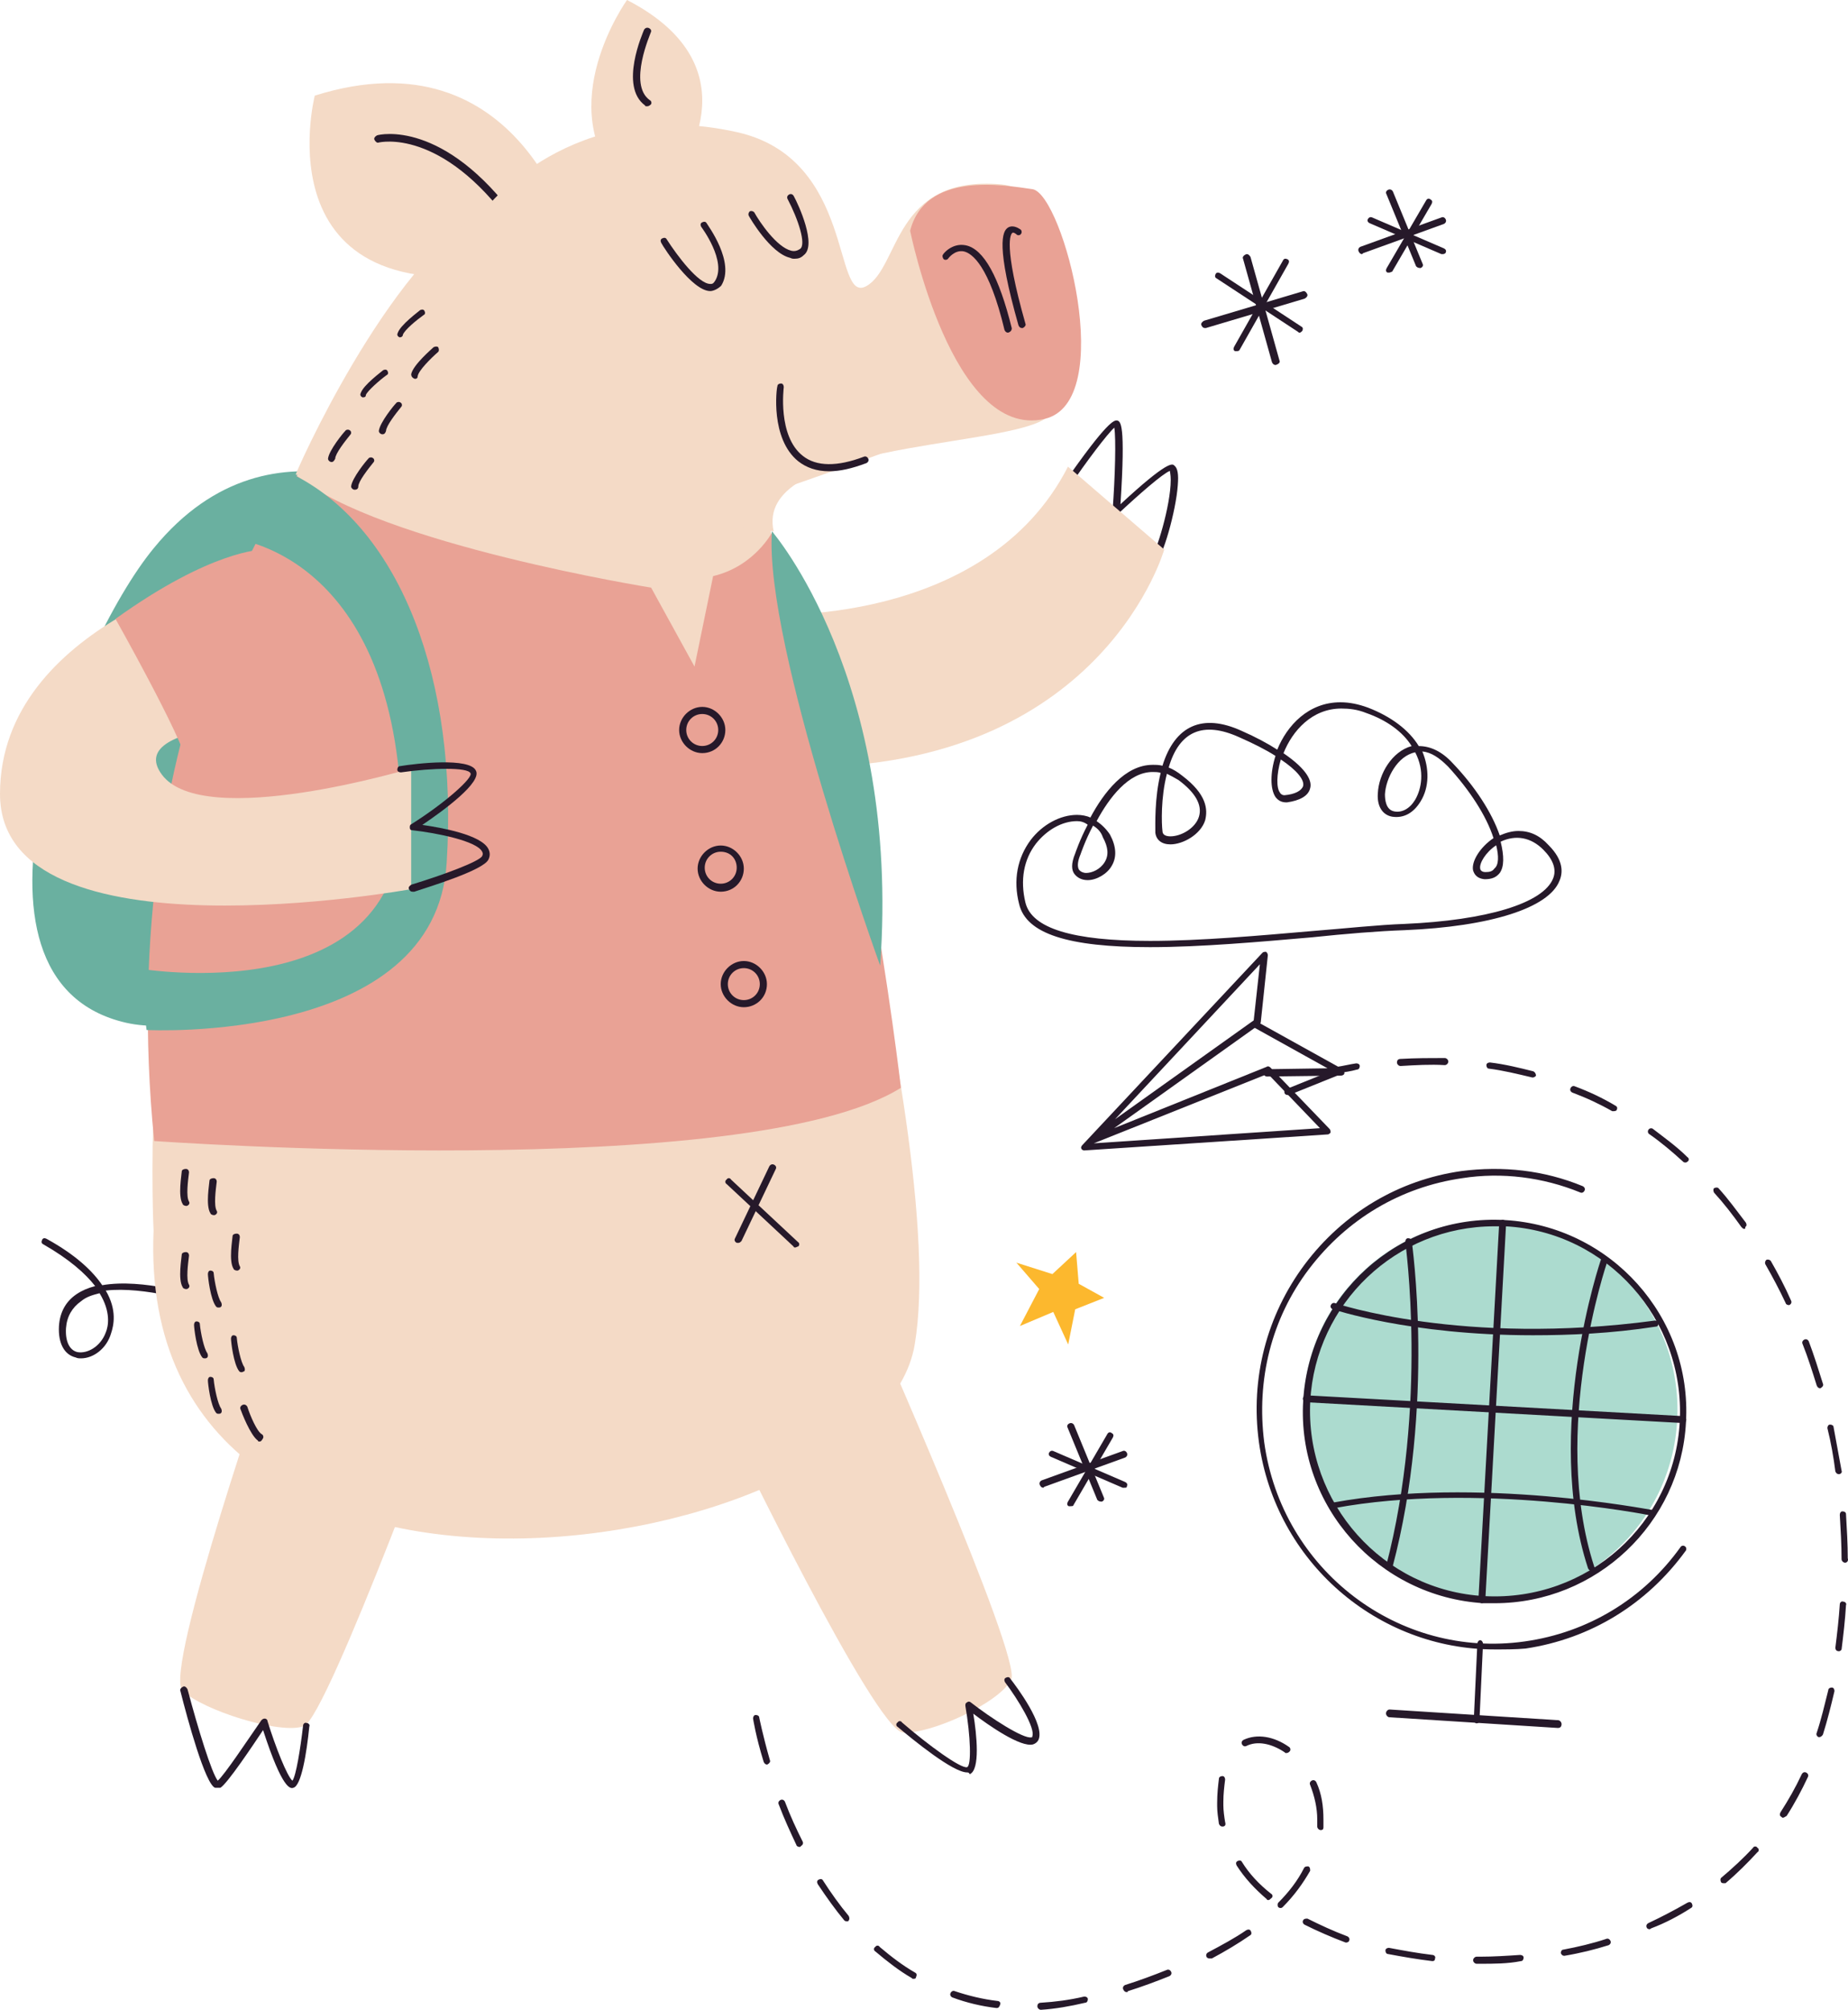 <svg width="400" height="435" viewBox="0 0 400 435" fill="none" xmlns="http://www.w3.org/2000/svg">
<path d="M248.917 205C231.195 205 222.141 202.099 220.6 195.715C219.251 190.493 220.215 185.657 223.104 181.788C225.608 178.5 229.461 176.372 233.121 176.372C234.084 176.372 235.24 176.566 236.01 176.953C238.9 171.536 243.523 165.54 249.495 165.54C250.265 165.54 250.843 165.54 251.614 165.734C254.31 157.029 260.282 154.321 268.758 158.19C271.84 159.544 274.344 160.898 276.463 162.252C278.582 157.029 283.205 152 290.14 152C292.066 152 293.992 152.387 296.111 153.161C301.12 155.095 304.972 157.996 307.091 161.478C309.596 161.478 312.1 162.639 314.411 165.153C319.227 170.182 322.887 175.792 324.621 180.821C325.969 180.241 327.318 179.854 328.666 179.854C331.17 179.854 333.289 180.821 335.216 182.949C338.49 186.237 338.298 188.945 337.527 190.686C335.216 196.489 322.695 200.551 304.009 201.325C298.423 201.518 291.296 202.099 283.976 202.872C272.803 203.839 259.897 205 248.917 205ZM233.121 177.726C229.846 177.726 226.571 179.661 224.26 182.562C221.563 186.044 220.792 190.493 221.948 195.328C223.297 200.938 232.158 203.646 248.917 203.646C259.897 203.646 272.803 202.485 283.976 201.518C291.296 200.938 298.423 200.164 304.009 199.971C321.731 199.197 334.06 195.522 336.179 190.106C336.949 188.172 336.179 186.044 334.06 183.916C331.363 181.208 328.088 180.628 324.813 182.175C325.584 185.27 325.584 187.591 324.621 188.945C323.85 189.912 322.887 190.299 321.346 190.299C319.42 190.106 319.035 188.945 318.842 188.365C318.457 186.431 320.383 183.336 323.272 181.401C321.731 176.566 318.071 170.956 313.448 165.927C311.522 163.993 309.788 162.832 307.862 162.639C309.403 166.314 309.403 170.376 307.477 173.471C305.936 175.985 303.817 177.146 301.312 176.759C299.193 176.372 298.038 174.438 298.23 171.73C298.423 167.474 301.312 162.639 305.55 161.478C303.624 158.383 300.157 155.869 295.726 154.321C293.8 153.547 292.066 153.354 290.332 153.354C283.976 153.354 279.738 158.19 277.811 163.026C283.205 166.701 283.976 169.215 283.59 170.569C283.205 172.31 281.279 173.277 278.582 173.664H278.389C277.426 173.664 276.656 173.277 276.078 172.504C274.922 170.763 274.922 167.281 276.078 163.606C273.959 162.252 271.262 160.898 268.18 159.544C260.475 156.062 255.273 158.19 252.962 166.12C253.925 166.507 254.888 167.088 255.851 167.861C261.245 171.923 261.438 175.212 260.86 177.533C259.897 180.628 256.044 182.755 253.347 182.755C251.421 182.755 250.265 181.788 250.072 180.241C250.072 178.5 249.88 172.697 251.228 167.281C250.65 167.088 250.072 167.088 249.495 167.088C244.294 167.088 240.056 172.697 237.359 177.726C238.515 178.5 239.478 179.467 240.248 180.628C241.597 183.142 241.789 185.463 240.634 187.398C239.67 189.139 237.359 190.493 235.432 190.493C234.084 190.493 233.121 189.912 232.543 189.139C231.965 188.365 231.772 187.011 232.736 184.69C232.736 184.69 233.699 181.788 235.432 178.5C234.662 177.92 233.891 177.726 233.121 177.726ZM236.588 178.693C234.855 181.982 233.891 184.883 233.891 184.883C233.314 186.237 233.121 187.398 233.506 188.172C233.891 188.752 234.662 188.945 235.047 188.945C236.396 188.945 238.129 188.172 239.092 186.624C240.056 185.077 239.863 183.336 238.707 181.208C238.322 180.047 237.551 179.274 236.588 178.693ZM323.85 182.949C321.539 184.496 320.19 186.818 320.383 187.978C320.383 188.172 320.576 188.752 321.539 188.752C322.502 188.752 323.08 188.558 323.465 187.978C324.428 187.204 324.428 185.27 323.85 182.949ZM252.577 167.474C251.228 172.697 251.421 178.307 251.614 179.854C251.614 180.821 252.577 181.015 253.347 181.015C255.659 181.015 258.741 179.274 259.511 176.759C260.282 174.245 258.741 171.537 255.081 168.828C254.118 168.248 253.347 167.861 252.577 167.474ZM306.321 162.832C302.468 163.606 299.964 168.442 299.771 171.923C299.771 173.084 299.964 175.212 301.698 175.599C303.431 175.985 305.165 175.018 306.321 173.084C307.669 170.763 308.44 166.894 306.321 162.832ZM277.233 164.38C276.27 167.668 276.27 170.569 277.041 171.537C277.233 171.923 277.619 172.117 278.004 172.117C280.316 171.923 281.664 171.15 282.049 170.182C282.435 168.828 280.701 166.701 277.233 164.38Z" fill="#26192A"/>
<path d="M249.588 122C249.398 122 249.207 121.805 249.016 121.61C248.825 121.22 248.825 120.83 249.207 120.635C250.161 119.855 253.405 109.522 253.405 103.868C253.405 102.698 253.214 102.113 253.214 101.918C251.687 102.503 246.535 106.987 241.956 111.277C241.765 111.472 241.383 111.472 241.193 111.472C241.002 111.277 240.811 111.082 240.811 110.692C241.383 103.088 241.574 94.9 241.193 92.56C239.666 93.925 235.086 99.969 231.27 105.623C231.079 106.013 230.507 106.013 230.316 105.818C229.935 105.623 229.935 105.038 230.125 104.843C239.857 90.805 241.193 91 241.765 91C242.528 91.195 243.673 91.39 242.528 109.132C252.832 99.579 253.786 100.359 254.168 100.749C254.931 101.333 255.122 102.698 254.931 105.038C254.55 110.497 251.687 120.83 249.97 122C249.97 122 249.779 122 249.588 122Z" fill="#26192A"/>
<path d="M17.539 294C17.156 294 16.774 294 16.391 293.807C13.906 293.228 12.567 290.718 12.758 287.049C12.95 283.96 14.288 281.643 16.583 280.098C17.73 279.326 19.068 278.746 20.598 278.36C18.495 275.657 15.053 272.568 9.317 269.285C8.934 269.092 8.934 268.706 9.126 268.32C9.317 267.934 9.699 267.934 10.082 268.127C16.391 271.602 20.024 275.078 22.128 278.167C30.923 276.622 42.969 280.484 43.543 280.677C43.925 280.87 44.116 281.257 43.925 281.643C43.734 282.029 43.351 282.222 42.969 282.029C42.778 282.029 31.305 278.36 22.892 279.326C25.378 283.573 24.613 286.856 24.04 288.594C23.084 291.876 20.215 294 17.539 294ZM21.554 279.905C20.024 280.291 18.686 280.677 17.539 281.643C15.627 282.994 14.479 284.925 14.288 287.435C14.097 290.331 15.053 292.262 16.774 292.648C18.877 293.035 21.745 291.49 22.892 288.401C23.466 287.049 24.04 283.96 21.554 279.905Z" fill="#26192A"/>
<path d="M94.167 111.007C94.167 111.007 59.673 86.335 33.272 118.658C15.929 139.696 -12.784 212.183 27.299 221.364C67.381 230.353 108.235 141.609 94.167 111.007Z" fill="#6AB0A0"/>
<path d="M33.242 266.351C33.242 266.351 23.064 71.073 134.825 44.741C168.237 36.861 201.074 94.329 190.705 98.174C180.527 102.018 164.589 107.399 164.589 107.399C164.589 107.399 205.875 243.863 198.002 290.953C190.321 337.851 29.017 364.375 33.242 266.351Z" fill="#F4DAC6"/>
<path d="M124 52.07C124 52.07 112.827 6.647 68.134 20.697C68.134 20.697 55.42 70.354 115.138 58.036L124 52.07Z" fill="#F4DAC6"/>
<path d="M111.296 49C111.103 49 110.91 48.807 110.718 48.614C95.499 27.547 82.207 30.833 82.014 30.833C81.629 31.026 81.244 30.64 81.051 30.253C80.859 29.867 81.244 29.48 81.629 29.287C82.207 29.094 96.077 25.808 111.873 47.454C112.066 47.84 112.066 48.227 111.681 48.42C111.488 49 111.488 49 111.296 49Z" fill="#26192A"/>
<path d="M135.722 0C135.722 0 119.155 22.995 134.553 40L146.442 37.874C146.247 37.874 164.569 14.879 135.722 0Z" fill="#F4DAC6"/>
<path d="M188.152 284.096C188.152 284.096 221.203 358.686 218.883 363.48C216.564 368.465 201.488 375.368 195.496 374.985C189.505 374.793 158 309.599 158 309.599C158 309.599 179.841 282.179 188.152 284.096Z" fill="#F4DAC6"/>
<path d="M99 294.819C99 294.819 70.991 371.485 65.776 373.599C60.753 375.52 43.755 370.14 39.505 365.913C35.256 361.686 59.208 292.705 59.208 292.705C59.208 292.705 94.171 287.71 99 294.819Z" fill="#F4DAC6"/>
<path d="M105.037 45.276C105.037 45.276 123.532 20.566 159.559 28.611C185.182 34.357 180.173 65.963 187.494 61.941C194.815 57.918 193.274 37.805 216.778 39.912C233.346 41.444 236.429 84.735 225.833 90.865C215.236 96.994 163.219 96.037 167.458 115L64.001 102.741C63.809 102.741 83.652 57.535 105.037 45.276Z" fill="#F4DAC6"/>
<path d="M153.742 63C149.811 63 143.719 53.728 143.129 52.569C142.933 52.183 142.933 51.797 143.326 51.604C143.719 51.411 144.112 51.411 144.308 51.797C146.667 55.467 151.187 61.455 153.742 61.455C154.135 61.455 154.331 61.455 154.725 60.875C157.476 56.626 151.777 49.093 151.777 49.093C151.58 48.706 151.58 48.32 151.973 48.127C152.366 47.934 152.759 47.934 152.956 48.32C153.152 48.706 159.245 56.819 156.1 61.841C155.314 62.614 154.331 63 153.742 63Z" fill="#26192A"/>
<path d="M172.016 56C171.627 56 171.432 56 171.042 55.807C166.756 54.84 162.276 47.104 162.081 46.717C161.886 46.331 162.081 45.944 162.276 45.75C162.665 45.557 163.055 45.75 163.25 45.944C164.419 48.071 168.12 53.486 171.237 54.26C172.016 54.453 172.601 54.26 173.185 53.873C174.549 52.906 172.796 47.491 170.458 43.043C170.263 42.656 170.458 42.269 170.848 42.076C171.237 41.883 171.627 42.076 171.822 42.463C172.796 44.203 176.887 53.099 173.965 55.226C173.38 55.807 172.796 56 172.016 56Z" fill="#26192A"/>
<path d="M197 49.943C197 49.943 206.109 95.263 226.072 90.674C241.965 87.04 230.142 42.294 223.553 40.956C216.963 40 200.295 37.131 197 49.943Z" fill="#E9A295"/>
<path d="M218.215 72C217.822 72 217.626 71.811 217.43 71.433C214.093 57.435 210.363 54.787 208.596 54.409C206.633 54.031 205.259 55.922 205.259 55.922C205.063 56.3 204.474 56.3 204.278 56.111C204.081 55.922 203.885 55.355 204.081 55.166C204.081 54.976 206.044 52.517 208.989 53.085C212.915 53.841 216.252 59.894 219 71.054C219 71.433 218.804 71.811 218.215 72C218.411 72 218.215 72 218.215 72Z" fill="#26192A"/>
<path d="M221.202 71C220.827 71 220.64 70.807 220.453 70.422C215.586 53.287 216.897 50.014 218.207 49.244C219.143 48.667 220.266 49.244 220.827 49.629C221.202 49.822 221.202 50.4 221.014 50.592C220.827 50.977 220.266 50.977 220.079 50.785C219.891 50.592 219.33 50.207 219.143 50.4C218.768 50.592 217.084 52.902 221.95 70.037C222.137 70.422 221.763 70.808 221.389 71C221.389 71 221.389 71 221.202 71Z" fill="#26192A"/>
<path d="M179.472 102C176.72 102 174.559 101.216 172.79 99.845C166.697 94.948 168.073 83.979 168.27 83.588C168.27 83.196 168.663 83 169.056 83C169.449 83 169.645 83.392 169.645 83.784C169.645 83.979 168.27 94.361 173.772 98.67C176.72 101.021 181.241 101.021 186.94 98.866C187.333 98.67 187.726 98.866 187.923 99.258C188.119 99.649 187.923 100.041 187.53 100.237C184.385 101.412 181.83 102 179.472 102Z" fill="#26192A"/>
<path d="M172.153 270C171.965 270 171.776 270 171.776 269.804L157.282 256.275C156.906 256.078 156.906 255.49 157.282 255.294C157.471 254.902 158.035 254.902 158.224 255.294L172.718 268.824C173.094 269.02 173.094 269.608 172.718 269.804C172.529 269.804 172.341 270 172.153 270Z" fill="#26192A"/>
<path d="M159.883 269C159.682 269 159.682 269 159.481 269C159.079 268.812 158.878 268.436 159.079 268.06L166.514 252.45C166.715 252.074 167.117 251.886 167.519 252.074C167.921 252.262 168.122 252.638 167.921 253.014L160.486 268.624C160.285 268.812 160.084 269 159.883 269Z" fill="#26192A"/>
<path d="M165 133.018C165 133.018 213.226 136.104 231.166 101L252 118.938C252 118.938 239.075 164.65 176.96 166L165 133.018Z" fill="#F4DAC6"/>
<path d="M167.199 115.093C167.199 115.093 163.365 122.578 154.354 124.69L150.327 144.268L140.933 127.185C140.933 127.185 82.264 117.78 64.241 103C64.241 103 24.17 155.017 33.373 246.96C33.373 246.96 161.831 256.173 195 235.443C195 235.251 184.838 147.915 167.199 115.093Z" fill="#E9A295"/>
<path d="M167.088 115C167.088 115 195.001 147.037 190.511 209C190.511 209 165.331 139.555 167.088 115Z" fill="#6AB0A0"/>
<path d="M49.986 116.497C49.986 116.497 84.77 119.004 86.884 174.922C88.614 219.656 30 209.629 30 209.629L31.73 222.934C31.73 222.934 94.379 226.212 96.685 186.684C99.183 147.156 86.692 114.762 64.015 103L49.986 116.497Z" fill="#6AB0A0"/>
<path d="M51.486 123C51.486 123 0 135.019 0 171.839C0 208.66 89 192.443 89 192.443V166.307C89 166.307 44.022 179.852 35.026 167.642C26.03 155.432 68.138 156.195 68.138 156.195L51.486 123Z" fill="#F4DAC6"/>
<path d="M25 133.95C25 133.95 39.447 159.633 40.41 165L72 159.25L56.59 119C56.59 119 45.803 119 25 133.95Z" fill="#E9A295"/>
<path d="M89.285 193C88.899 193 88.705 192.807 88.512 192.422C88.319 192.036 88.705 191.651 89.092 191.458C96.048 189.338 103.778 186.447 104.357 185.29C104.551 184.905 104.551 184.712 104.357 184.327C103.198 182.014 94.502 180.279 89.285 179.701C88.899 179.701 88.705 179.508 88.705 179.122C88.705 178.737 88.705 178.544 89.092 178.351C96.435 173.726 102.425 168.329 101.845 167.365C101.266 166.016 93.536 166.209 86.773 167.172C86.386 167.172 86 166.98 86 166.594C86 166.209 86.193 165.823 86.58 165.823C90.058 165.245 101.652 163.896 103.005 166.787C104.357 169.292 96.242 175.268 91.411 178.544C95.469 179.122 104.164 180.664 105.71 183.748C106.097 184.519 106.097 185.29 105.71 186.061C104.551 188.374 93.15 191.844 89.671 193C89.478 193 89.478 193 89.285 193Z" fill="#26192A"/>
<path d="M46.94 386.945C46.747 386.945 46.747 386.945 46.555 386.945C44.438 386.177 40.59 372.157 39.051 366.011C38.859 365.627 39.244 365.243 39.628 365.051C40.013 364.859 40.398 365.243 40.59 365.627C42.899 374.27 45.785 383.68 47.132 385.409C48.671 384.064 53.481 376.766 56.559 372.349C56.752 372.157 56.944 371.965 57.329 371.965C57.521 371.965 57.906 372.157 57.906 372.541C59.638 378.111 62.139 384.449 63.293 385.409C64.063 384.449 65.025 378.495 65.602 373.501C65.602 373.117 65.987 372.733 66.372 372.925C66.756 372.925 67.141 373.309 66.949 373.694C66.372 379.455 65.217 386.561 63.486 386.945C62.908 387.137 61.177 387.521 56.944 374.462C54.635 377.919 49.248 385.985 47.709 386.945C47.324 386.945 47.132 386.945 46.94 386.945Z" fill="#26192A"/>
<path d="M209.334 383.62C206.286 383.62 197.905 376.789 194.286 373.752C193.905 373.562 193.905 372.993 194.286 372.803C194.476 372.424 195.048 372.424 195.238 372.803C200.953 377.737 208.001 382.861 209.334 382.482C210.287 382.102 210.096 375.84 208.953 369.198C208.953 368.818 208.953 368.628 209.334 368.438C209.525 368.249 209.906 368.249 210.096 368.438C214.477 371.854 221.525 376.409 223.24 376.029C223.43 376.029 223.43 376.029 223.43 375.84C224.192 374.132 220.382 367.869 217.525 364.074C217.334 363.694 217.335 363.314 217.715 363.125C218.096 362.935 218.477 362.935 218.668 363.314C220.001 365.022 226.287 373.373 224.763 376.599C224.573 376.978 224.192 377.358 223.621 377.548C220.954 378.307 213.906 373.373 210.668 370.905C211.429 375.46 212.191 383.051 209.906 384C209.715 383.62 209.525 383.62 209.334 383.62Z" fill="#26192A"/>
<path d="M86.635 73H86.448C86.073 72.822 85.886 72.465 86.073 72.109C86.635 70.326 90.567 67.474 90.941 67.117C91.315 66.939 91.69 66.939 91.877 67.295C92.064 67.652 92.064 68.008 91.69 68.187C90.192 69.256 87.571 71.396 87.197 72.465C87.197 72.822 86.822 73 86.635 73Z" fill="#26192A"/>
<path d="M89.807 82C89.807 82 89.605 82 89.807 82C89.202 81.799 89 81.396 89 80.993C89.403 78.978 93.437 75.554 93.84 75.151C94.244 74.95 94.647 74.95 94.849 75.151C95.05 75.554 95.05 75.957 94.849 76.158C93.235 77.568 90.613 80.187 90.412 81.396C90.412 81.799 90.21 82 89.807 82Z" fill="#26192A"/>
<path d="M78.635 86H78.448C78.073 85.822 77.886 85.465 78.073 85.109C78.635 83.326 82.567 80.474 82.941 80.117C83.315 79.939 83.69 79.939 83.877 80.295C84.064 80.652 84.064 81.008 83.69 81.187C82.192 82.256 79.571 84.574 79.197 85.465C79.197 85.822 79.01 86 78.635 86Z" fill="#26192A"/>
<path d="M82.779 94C82.39 94 82 93.638 82 93.276C82.195 91.465 85.313 87.662 85.703 87.3C85.898 86.938 86.482 86.938 86.677 87.119C87.067 87.3 87.067 87.843 86.872 88.024C85.703 89.473 83.559 92.189 83.559 93.276C83.364 93.819 83.169 94 82.779 94Z" fill="#26192A"/>
<path d="M40.238 261C40.014 261 39.565 260.814 39.565 260.628C38.442 258.953 39.34 254.116 39.34 253.558C39.34 253.186 39.789 253 40.238 253C40.687 253 40.912 253.372 40.912 253.744C40.687 255.605 40.238 258.953 40.912 260.07C41.136 260.442 40.912 260.814 40.463 261H40.238Z" fill="#26192A"/>
<path d="M46.238 263C46.014 263 45.565 262.814 45.565 262.628C44.442 260.954 45.34 256.116 45.34 255.558C45.34 255.186 45.789 255 46.238 255C46.687 255 46.912 255.372 46.912 255.744C46.687 257.605 46.238 260.953 46.912 262.07C47.136 262.442 46.912 262.814 46.463 263C46.463 263 46.463 263 46.238 263Z" fill="#26192A"/>
<path d="M40.238 279C40.014 279 39.565 278.814 39.565 278.628C38.442 276.954 39.34 272.116 39.34 271.558C39.34 271.186 39.789 271 40.238 271C40.687 271 40.912 271.372 40.912 271.744C40.687 273.605 40.238 276.953 40.912 278.07C41.136 278.442 40.912 278.814 40.463 279H40.238Z" fill="#26192A"/>
<path d="M51.238 275C51.014 275 50.565 274.814 50.565 274.628C49.442 272.953 50.34 268.116 50.34 267.558C50.34 267.186 50.789 267 51.238 267C51.687 267 51.912 267.372 51.912 267.744C51.687 269.605 51.238 272.953 51.912 274.07C52.136 274.442 51.912 274.814 51.463 275C51.687 275 51.463 275 51.238 275Z" fill="#26192A"/>
<path d="M47.328 283C47.149 283 46.97 283 46.791 282.81C45.537 281.286 45 276.333 45 275.762C45 275.381 45.179 275 45.537 275C45.895 275 46.254 275.191 46.254 275.571C46.433 277.476 47.149 280.905 47.866 281.857C48.045 282.238 48.045 282.619 47.866 282.81C47.687 283 47.508 283 47.328 283Z" fill="#26192A"/>
<path d="M44.328 294C44.149 294 43.97 294 43.791 293.81C42.537 292.286 42 287.333 42 286.762C42 286.381 42.179 286 42.537 286C42.895 286 43.254 286.191 43.254 286.571C43.433 288.476 44.149 291.905 44.866 292.857C45.045 293.238 45.045 293.619 44.866 293.81C44.687 294 44.508 294 44.328 294Z" fill="#26192A"/>
<path d="M52.328 297C52.149 297 51.97 297 51.791 296.81C50.537 295.286 50 290.333 50 289.762C50 289.381 50.179 289 50.537 289C50.895 289 51.254 289.19 51.254 289.571C51.433 291.476 52.149 294.905 52.866 295.857C53.045 296.238 53.045 296.619 52.866 296.81C52.687 296.81 52.508 297 52.328 297Z" fill="#26192A"/>
<path d="M47.328 306C47.149 306 46.97 306 46.791 305.81C45.537 304.286 45 299.333 45 298.762C45 298.381 45.179 298 45.537 298C45.895 298 46.254 298.19 46.254 298.571C46.433 300.476 47.149 303.905 47.866 304.857C48.045 305.238 48.045 305.619 47.866 305.81C47.687 306 47.508 306 47.328 306Z" fill="#26192A"/>
<path d="M56.24 312C56.032 312 55.824 312 55.824 311.802C54.161 310.614 52.289 305.662 52.082 305.068C51.874 304.672 52.082 304.276 52.497 304.078C52.913 303.88 53.329 304.078 53.537 304.474C54.161 306.454 55.616 309.821 56.656 310.416C57.071 310.614 57.071 311.208 56.863 311.406C56.656 311.802 56.448 312 56.24 312Z" fill="#26192A"/>
<path d="M71.779 100C71.39 100 71 99.638 71 99.276C71.195 97.465 74.313 93.662 74.703 93.3C74.898 92.938 75.482 92.938 75.677 93.119C76.067 93.3 76.067 93.843 75.872 94.024C74.703 95.473 72.559 98.189 72.559 99.276C72.364 99.638 72.169 100 71.779 100Z" fill="#26192A"/>
<path d="M76.779 106C76.39 106 76 105.638 76 105.276C76.195 103.465 79.313 99.662 79.703 99.3C79.898 98.938 80.482 98.938 80.677 99.119C81.067 99.3 81.067 99.843 80.872 100.024C79.703 101.473 77.559 104.189 77.559 105.276C77.559 105.819 77.169 106 76.779 106Z" fill="#26192A"/>
<path d="M152 163C149.308 163 147 160.692 147 158C147 155.308 149.308 153 152 153C154.692 153 157 155.308 157 158C157 160.692 154.885 163 152 163ZM152 154.538C150.077 154.538 148.538 156.077 148.538 158C148.538 159.923 150.077 161.462 152 161.462C153.923 161.462 155.462 159.923 155.462 158C155.462 156.077 153.923 154.538 152 154.538Z" fill="#26192A"/>
<path d="M156 193C153.308 193 151 190.692 151 188C151 185.308 153.308 183 156 183C158.692 183 161 185.308 161 188C161 190.692 158.885 193 156 193ZM156 184.346C154.077 184.346 152.538 185.885 152.538 187.808C152.538 189.731 154.077 191.269 156 191.269C157.923 191.269 159.462 189.731 159.462 187.808C159.462 185.885 158.115 184.346 156 184.346Z" fill="#26192A"/>
<path d="M161 218C158.308 218 156 215.692 156 213C156 210.308 158.308 208 161 208C163.692 208 166 210.308 166 213C166 215.885 163.692 218 161 218ZM161 209.538C159.077 209.538 157.538 211.077 157.538 213C157.538 214.923 159.077 216.462 161 216.462C162.923 216.462 164.462 214.923 164.462 213C164.462 211.077 162.923 209.538 161 209.538Z" fill="#26192A"/>
<path d="M140.028 23C139.819 23 139.61 23 139.61 22.812C133.972 18.674 139.192 7.014 139.401 6.45C139.61 6.074 140.028 5.886 140.445 6.074C140.863 6.262 141.072 6.638 140.863 7.014C140.863 7.202 135.851 18.298 140.654 21.683C141.072 21.872 141.072 22.436 140.863 22.624C140.445 23 140.236 23 140.028 23Z" fill="#26192A"/>
<path d="M363.033 307.327C364.218 284.714 347.072 265.427 324.735 264.248C302.399 263.068 283.331 280.444 282.146 303.056C280.961 325.669 298.107 344.956 320.444 346.135C342.78 347.315 361.848 329.939 363.033 307.327Z" fill="#ACDBCF"/>
<path d="M323.5 347C322.733 347 321.966 347 321.198 347C298.375 345.656 280.729 326.076 282.072 303.232C283.414 280.389 302.786 262.728 325.802 264.072C348.625 265.416 366.271 284.996 364.928 307.84C363.777 329.723 345.557 347 323.5 347ZM323.5 265.416C302.211 265.416 284.757 282.116 283.606 303.232C282.455 325.308 299.334 344.313 321.39 345.464C343.639 346.616 362.435 329.723 363.586 307.648C364.736 285.572 347.858 266.567 325.802 265.416C325.034 265.416 324.267 265.416 323.5 265.416Z" fill="#26192A"/>
<path d="M320.75 347C320.375 347 320 346.617 320 346.233L324.5 264.767C324.5 264.383 324.875 264 325.25 264C325.625 264 326 264.383 326 264.767L321.5 346.233C321.5 346.617 321.125 347 320.75 347Z" fill="#26192A"/>
<path d="M364.233 308L282.767 303.5C282.383 303.5 282 303.125 282 302.75C282 302.375 282.383 302 282.767 302L364.233 306.5C364.617 306.5 365 306.875 365 307.25C365 307.813 364.617 308 364.233 308Z" fill="#26192A"/>
<path d="M300.796 340C300.199 339.81 300 339.429 300 339.048C309.155 304 304.179 269.143 304.179 268.762C304.179 268.381 304.378 268 304.776 268C305.174 268 305.572 268.191 305.572 268.571C305.572 268.952 310.747 304 301.393 339.238C301.393 339.619 301.194 340 300.796 340Z" fill="#26192A"/>
<path d="M344.488 340C344.107 340 343.916 339.809 343.725 339.428C333.987 309.663 346.398 272.838 346.589 272.456C346.78 272.075 347.161 271.884 347.543 272.075C347.925 272.266 348.116 272.647 347.925 273.029C347.734 273.41 335.515 309.663 345.061 339.046C345.252 339.428 345.061 339.809 344.679 340C344.679 340 344.679 340 344.488 340Z" fill="#26192A"/>
<path d="M331.809 289C304.998 289 288.645 283.384 288.455 283.384C288.075 283.197 287.884 282.822 288.075 282.448C288.265 282.073 288.645 281.886 289.025 282.073C289.215 282.073 316.407 291.434 358.239 285.818C358.62 285.818 359 286.005 359 286.379C359 286.754 358.81 287.128 358.43 287.128C348.732 288.626 339.795 289 331.809 289Z" fill="#26192A"/>
<path d="M357.237 328C357.237 328 357.046 328 357.237 328C356.665 327.825 319.662 320.67 288.763 326.429C288.381 326.429 288 326.255 288 325.906C288 325.557 288.191 325.208 288.572 325.208C319.853 319.448 357.046 326.778 357.428 326.778C357.809 326.778 358 327.127 358 327.476C357.809 327.825 357.619 328 357.237 328Z" fill="#26192A"/>
<path d="M323.543 357C298.211 357 276.116 338.14 272.498 312.16C270.593 298.304 274.212 284.641 282.402 273.671C290.783 262.51 302.782 255.389 316.305 253.465C325.257 252.31 334.209 253.272 342.59 256.736C342.971 256.929 343.161 257.314 342.971 257.699C342.781 258.084 342.4 258.276 342.019 258.083C334.019 254.812 325.067 253.657 316.496 255.004C303.163 256.929 291.544 263.857 283.354 274.634C275.164 285.411 271.926 298.689 273.64 312.16C277.45 339.872 302.782 359.117 330.019 355.268C343.733 353.344 355.732 346.031 363.732 334.869C363.923 334.484 364.494 334.484 364.684 334.676C365.065 334.869 365.065 335.446 364.875 335.639C356.494 347.185 344.304 354.691 330.21 356.808C328.114 357 325.829 357 323.543 357Z" fill="#26192A"/>
<path d="M337.236 374L300.764 371.684C300.382 371.684 300 371.263 300 370.842C300 370.421 300.382 370 300.764 370L337.236 372.316C337.618 372.316 338 372.737 338 373.158C338 373.789 337.618 374 337.236 374Z" fill="#26192A"/>
<path d="M319.615 373C319.308 373 319 372.617 319 372.234L319.769 355.766C319.769 355.383 320.077 355 320.385 355C320.692 355 321 355.383 321 355.766L320.231 372.234C320.231 372.809 319.923 373 319.615 373Z" fill="#26192A"/>
<path d="M276.138 79C275.733 79 275.531 78.81 275.328 78.43L269.054 56.001C268.851 55.621 269.256 55.241 269.661 55.051C270.066 54.861 270.471 55.241 270.673 55.621L276.947 78.05C277.15 78.43 276.745 78.81 276.138 79C276.34 79 276.34 79 276.138 79Z" fill="#26192A"/>
<path d="M260.821 71C260.436 71 260.244 70.801 260.051 70.404C259.859 70.007 260.244 69.609 260.628 69.411L281.987 63.053C282.372 62.854 282.756 63.252 282.949 63.649C283.141 64.046 282.756 64.444 282.372 64.642L261.013 71C261.013 71 261.013 71 260.821 71Z" fill="#26192A"/>
<path d="M281.314 72C281.127 72 281.127 72 280.939 71.813L263.311 60.242C262.936 60.056 262.936 59.682 263.123 59.309C263.311 58.936 263.686 58.936 264.061 59.123L281.689 70.694C282.064 70.88 282.064 71.254 281.877 71.627C281.689 71.813 281.502 72 281.314 72Z" fill="#26192A"/>
<path d="M267.693 76C267.504 76 267.504 76 267.314 76C266.935 75.812 266.935 75.437 267.124 75.062L277.738 56.311C277.928 55.936 278.307 55.936 278.686 56.123C279.065 56.311 279.065 56.686 278.875 57.061L268.262 75.812C268.072 76 267.883 76 267.693 76Z" fill="#26192A"/>
<path d="M294.845 55C294.46 55 294.268 54.802 294.075 54.406C293.883 54.01 294.075 53.614 294.46 53.416L311.963 47.078C312.348 46.88 312.732 47.078 312.925 47.474C313.117 47.87 312.925 48.266 312.54 48.464L295.037 54.802C294.845 55 294.845 55 294.845 55Z" fill="#26192A"/>
<path d="M307.318 58C306.916 58 306.715 57.818 306.514 57.636L300.079 41.982C299.878 41.617 300.079 41.253 300.481 41.071C300.883 40.889 301.285 41.071 301.486 41.435L307.921 57.09C308.122 57.454 307.921 57.818 307.519 58C307.519 58 307.519 58 307.318 58Z" fill="#26192A"/>
<path d="M300.727 59C300.528 59 300.528 59 300.329 59C299.932 58.812 299.932 58.436 300.131 58.06L308.677 43.393C308.876 43.017 309.273 42.829 309.671 43.205C310.068 43.393 310.068 43.769 309.869 44.145L301.323 58.812C301.124 58.812 300.926 59 300.727 59Z" fill="#26192A"/>
<path d="M312.365 55C312.178 55 312.178 55 311.99 55L296.448 48.303C296.073 48.127 295.886 47.774 296.073 47.422C296.261 47.069 296.635 46.893 297.01 47.069L312.552 53.766C312.927 53.943 313.114 54.295 312.927 54.648C312.927 54.824 312.552 55 312.365 55Z" fill="#26192A"/>
<path d="M225.845 322C225.46 322 225.268 321.802 225.075 321.406C224.883 321.01 225.075 320.614 225.46 320.416L242.963 314.078C243.348 313.88 243.732 314.078 243.925 314.474C244.117 314.87 243.925 315.266 243.54 315.464L226.037 321.802L225.845 322Z" fill="#26192A"/>
<path d="M238.318 325C237.916 325 237.715 324.818 237.514 324.636L231.079 308.982C230.878 308.618 231.079 308.253 231.481 308.071C231.883 307.889 232.285 308.071 232.486 308.435L238.921 324.09C239.122 324.454 238.921 324.818 238.519 325H238.318Z" fill="#26192A"/>
<path d="M231.727 326C231.528 326 231.528 326 231.329 326C230.932 325.812 230.932 325.436 231.131 325.06L239.677 310.393C239.876 310.017 240.273 309.829 240.671 310.205C241.068 310.393 241.068 310.769 240.869 311.145L232.323 325.812C232.323 326 231.926 326 231.727 326Z" fill="#26192A"/>
<path d="M243.365 322C243.178 322 243.178 322 242.99 322L227.448 315.303C227.073 315.127 226.886 314.774 227.073 314.422C227.261 314.069 227.635 313.893 228.01 314.069L243.552 320.766C243.927 320.943 244.114 321.295 243.927 321.647C243.927 322 243.739 322 243.365 322Z" fill="#26192A"/>
<path d="M227.79 275.762L232.92 271L233.49 277.857L239 280.905L232.73 283.381L231.21 291L227.98 283.952L220.76 287L224.94 279L220 273.286L227.79 275.762Z" fill="#FCB82E"/>
<path d="M234.653 249C234.462 249 234.079 248.807 234.079 248.614C233.888 248.422 234.079 248.036 234.27 247.843L273.277 206.193C273.468 206 273.851 206 274.042 206C274.233 206.193 274.424 206.386 274.424 206.771L272.895 221.233C272.895 221.426 272.703 221.619 272.512 221.812L241.154 244.179L274.233 230.874C274.424 230.682 274.807 230.874 274.998 231.067L287.809 244.372C288 244.565 288 244.951 288 245.143C287.809 245.336 287.618 245.529 287.426 245.529L234.653 249ZM274.424 232.417L236.756 247.457L285.706 244.179L274.424 232.417ZM272.703 208.7L241.345 242.251L271.365 220.848L272.703 208.7Z" fill="#26192A"/>
<path d="M274.214 233C273.828 233 273.442 232.604 273.442 232.209C273.442 231.813 273.828 231.417 274.214 231.417L287.334 231.22L271.32 222.317C270.934 222.119 270.934 221.723 271.127 221.328C271.32 220.932 271.706 220.932 272.091 221.13L290.614 231.417C290.807 231.615 291 232.011 291 232.209C291 232.604 290.614 232.802 290.228 232.802L274.214 233Z" fill="#26192A"/>
<path d="M278.66 237C278.466 237 278.076 236.815 278.076 236.63C277.882 236.259 278.076 235.889 278.466 235.703L289.95 231.073C290.34 230.887 290.729 231.073 290.924 231.443C291.118 231.814 290.924 232.184 290.534 232.369L279.05 237C278.855 237 278.66 237 278.66 237Z" fill="#26192A"/>
<path d="M225.305 435C224.921 435 224.538 434.617 224.538 434.234C224.538 433.85 224.729 433.467 225.305 433.467C228.372 433.275 231.439 432.892 234.698 432.126C235.082 432.126 235.465 432.317 235.465 432.701C235.465 433.084 235.273 433.467 234.89 433.467C231.631 434.234 228.372 434.808 225.305 435ZM215.719 434.617C215.719 434.617 215.528 434.617 215.719 434.617C212.46 434.234 209.201 433.467 206.134 432.317C205.751 432.126 205.559 431.742 205.751 431.359C205.942 430.976 206.326 430.784 206.709 430.976C209.585 431.934 212.652 432.7 215.911 433.084C216.294 433.084 216.678 433.467 216.486 433.85C216.294 434.425 216.103 434.617 215.719 434.617ZM243.9 431.167C243.517 431.167 243.325 430.976 243.133 430.593C242.942 430.209 243.133 429.826 243.517 429.634C246.584 428.676 249.651 427.527 252.527 426.377C252.91 426.185 253.294 426.377 253.485 426.76C253.677 427.143 253.485 427.527 253.102 427.718C250.226 428.868 247.159 430.018 244.092 430.976C244.092 431.167 244.092 431.167 243.9 431.167ZM197.699 428.293C197.507 428.293 197.507 428.293 197.315 428.101C194.632 426.568 191.948 424.461 189.455 422.353C189.072 422.161 189.072 421.586 189.455 421.394C189.647 421.011 190.222 421.011 190.414 421.394C192.906 423.502 195.398 425.419 198.082 426.952C198.466 427.143 198.466 427.527 198.274 427.91C198.274 428.293 197.891 428.293 197.699 428.293ZM320.391 425.035H319.624C319.241 425.035 318.857 424.652 318.857 424.269C318.857 423.886 319.241 423.502 319.624 423.502H320.391C323.266 423.502 326.142 423.311 329.018 423.119C329.401 423.119 329.785 423.311 329.785 423.694C329.785 424.077 329.593 424.46 329.209 424.46C326.334 425.035 323.266 425.035 320.391 425.035ZM310.039 424.46C306.78 424.077 303.521 423.502 300.453 422.927C300.07 422.927 299.878 422.544 299.878 422.161C299.878 421.778 300.262 421.586 300.645 421.586C303.712 422.161 306.78 422.736 310.039 423.119C310.422 423.119 310.806 423.502 310.614 423.886C310.614 424.269 310.422 424.46 310.039 424.46ZM261.729 423.886C261.537 423.886 261.154 423.694 261.154 423.502C260.962 423.119 261.154 422.736 261.537 422.544C264.413 421.011 267.288 419.478 269.78 417.753C270.164 417.562 270.547 417.562 270.739 417.945C270.931 418.328 270.931 418.712 270.547 418.903C268.055 420.628 265.179 422.353 262.304 423.886C261.92 423.886 261.729 423.886 261.729 423.886ZM338.603 423.311C338.22 423.311 338.028 423.119 337.836 422.736C337.836 422.353 338.028 421.969 338.411 421.969C341.479 421.394 344.738 420.628 347.613 419.67C347.997 419.478 348.38 419.67 348.572 420.053C348.763 420.436 348.572 420.82 348.188 421.011C345.121 421.969 342.054 422.736 338.603 423.311C338.795 423.311 338.795 423.311 338.603 423.311ZM291.443 420.436H291.252C288.184 419.287 285.117 417.945 282.433 416.604C282.05 416.412 281.858 416.029 282.05 415.646C282.241 415.262 282.625 415.262 283.008 415.262C285.692 416.604 288.568 417.945 291.635 419.095C292.018 419.287 292.21 419.67 292.018 420.053C292.018 420.245 291.635 420.436 291.443 420.436ZM357.007 417.562C356.815 417.562 356.432 417.37 356.432 417.179C356.24 416.795 356.432 416.412 356.815 416.22C359.691 414.879 362.566 413.346 365.25 411.813C365.634 411.621 366.017 411.621 366.209 412.005C366.4 412.388 366.4 412.771 366.017 412.963C363.333 414.687 360.458 416.221 357.39 417.37C357.199 417.562 357.007 417.562 357.007 417.562ZM183.321 415.837C183.129 415.837 182.937 415.837 182.746 415.646C180.829 413.346 178.912 410.663 176.995 407.789C176.803 407.406 176.803 407.022 177.186 406.831C177.57 406.639 177.953 406.639 178.145 407.022C179.87 409.705 181.787 412.388 183.704 414.687C183.896 415.071 183.896 415.454 183.704 415.646C183.704 415.837 183.513 415.837 183.321 415.837ZM277.257 412.963C277.065 412.963 276.874 412.963 276.682 412.771C276.49 412.58 276.49 412.005 276.682 411.813C278.982 409.514 280.899 407.022 282.241 404.34C282.433 403.956 282.816 403.956 283.2 403.956C283.583 404.148 283.583 404.531 283.583 404.914C282.05 407.597 280.133 410.28 277.64 412.771C277.64 412.771 277.449 412.963 277.257 412.963ZM274.573 411.238C274.381 411.238 274.19 411.238 274.19 411.047C271.506 408.747 269.397 406.447 267.672 403.765C267.48 403.381 267.48 402.998 267.863 402.807C268.247 402.615 268.63 402.615 268.822 402.998C270.356 405.489 272.464 407.789 275.148 409.897C275.532 410.088 275.532 410.663 275.148 410.855C274.956 411.047 274.765 411.238 274.573 411.238ZM373.11 407.597C372.918 407.597 372.727 407.597 372.535 407.406C372.343 407.022 372.343 406.639 372.535 406.447C375.027 404.34 377.328 402.232 379.436 399.932C379.628 399.549 380.203 399.549 380.395 399.932C380.778 400.124 380.778 400.699 380.395 400.89C378.286 403.19 375.986 405.489 373.494 407.597C373.494 407.597 373.302 407.597 373.11 407.597ZM172.969 399.74C172.777 399.74 172.394 399.549 172.394 399.357C171.052 396.483 169.71 393.608 168.559 390.542C168.368 390.159 168.559 389.776 168.943 389.584C169.326 389.393 169.71 389.584 169.901 389.967C171.052 393.033 172.394 395.908 173.736 398.591C173.927 398.974 173.736 399.357 173.352 399.549C173.352 399.74 173.16 399.74 172.969 399.74ZM285.884 396.1C285.5 396.1 285.117 395.716 285.117 395.333C285.117 394.758 285.117 394.183 285.117 393.8C285.117 391.309 284.542 388.818 283.583 386.327C283.392 385.943 283.583 385.56 283.967 385.368C284.35 385.177 284.734 385.368 284.925 385.752C286.075 388.243 286.459 390.926 286.459 393.8C286.459 394.375 286.459 394.95 286.459 395.525C286.459 395.908 286.267 396.1 285.884 396.1ZM264.604 395.333C264.221 395.333 264.029 395.141 263.838 394.758C263.646 393.417 263.454 392.075 263.454 390.926V390.159C263.454 388.243 263.646 386.518 263.838 384.985C263.838 384.602 264.221 384.41 264.604 384.41C264.988 384.41 265.179 384.793 265.179 385.177C264.988 386.71 264.796 388.243 264.796 389.967V390.734C264.796 391.884 264.988 393.225 265.179 394.375C265.371 394.95 265.179 395.333 264.604 395.333ZM385.954 393.417C385.763 393.417 385.763 393.417 385.571 393.225C385.188 393.034 385.188 392.65 385.379 392.267C387.105 389.584 388.638 386.901 389.98 384.027C390.172 383.644 390.555 383.452 390.939 383.644C391.322 383.835 391.514 384.219 391.322 384.602C389.98 387.476 388.447 390.351 386.721 393.034C386.338 393.225 386.146 393.417 385.954 393.417ZM166.067 381.919C165.684 381.919 165.492 381.727 165.3 381.344C163.575 375.787 163 371.954 163 371.954C163 371.571 163.192 371.188 163.575 371.188C163.959 371.188 164.342 371.38 164.342 371.763C164.342 371.763 165.109 375.595 166.642 380.961C166.834 381.344 166.451 381.727 166.067 381.919C166.067 381.919 166.067 381.727 166.067 381.919ZM278.407 379.428C278.215 379.428 278.216 379.428 278.024 379.236C275.148 377.32 272.081 376.745 269.78 377.895C269.397 378.087 269.014 377.895 268.822 377.512C268.63 377.128 268.822 376.745 269.205 376.553C272.081 375.212 275.723 375.787 278.982 378.087C279.366 378.278 279.366 378.853 279.174 379.045C278.982 379.236 278.791 379.428 278.407 379.428ZM393.814 375.979H393.623C393.239 375.787 393.048 375.404 393.239 375.02C394.198 372.146 394.965 368.888 395.731 365.822C395.731 365.439 396.115 365.247 396.498 365.247C396.882 365.247 397.073 365.631 397.073 366.014C396.307 369.272 395.54 372.338 394.581 375.404C394.39 375.787 394.006 375.979 393.814 375.979ZM398.032 357.391C397.457 357.391 397.265 357.007 397.265 356.624C397.649 353.558 398.032 350.3 398.224 347.234C398.224 346.851 398.607 346.468 398.99 346.66C399.374 346.66 399.757 347.043 399.566 347.426C399.374 350.684 398.99 353.941 398.607 357.007C398.607 357.007 398.415 357.391 398.032 357.391ZM399.374 338.228C398.991 338.228 398.607 337.845 398.607 337.461C398.607 334.395 398.415 331.138 398.224 327.88C398.224 327.497 398.415 327.114 398.799 327.114C399.182 327.114 399.566 327.305 399.566 327.688C399.757 330.946 399.949 334.204 399.949 337.27C400.141 337.845 399.757 338.228 399.374 338.228ZM398.032 319.065C397.649 319.065 397.457 318.874 397.265 318.49C396.882 315.424 396.307 312.167 395.54 309.101C395.54 308.717 395.731 308.334 396.115 308.334C396.498 308.334 396.882 308.526 396.882 308.909C397.457 311.975 398.032 315.233 398.607 318.299C398.799 318.682 398.415 319.065 398.032 319.065ZM394.006 300.477C393.623 300.477 393.431 300.286 393.239 299.902C392.281 296.836 391.322 293.77 390.172 290.896C389.98 290.513 390.172 290.129 390.555 289.938C390.939 289.746 391.322 289.938 391.514 290.321C392.664 293.387 393.623 296.453 394.581 299.519C394.773 299.902 394.39 300.286 394.006 300.477C394.006 300.477 394.006 300.286 394.006 300.477ZM387.105 282.464C386.913 282.464 386.53 282.273 386.53 282.081C385.188 279.207 383.654 276.332 382.12 273.649C381.929 273.266 382.12 272.883 382.312 272.691C382.695 272.5 383.079 272.691 383.271 272.883C384.804 275.566 386.338 278.44 387.68 281.506C387.872 281.889 387.68 282.273 387.296 282.464C387.488 282.464 387.296 282.464 387.105 282.464ZM377.519 265.984C377.328 265.984 377.136 265.793 376.944 265.601C375.027 262.918 373.11 260.427 371.001 258.127C370.81 257.744 370.81 257.361 371.001 257.169C371.385 256.978 371.768 256.978 371.96 257.169C374.069 259.469 375.986 262.152 377.903 264.643C378.094 265.026 378.095 265.409 377.711 265.601C377.903 265.793 377.711 265.984 377.519 265.984ZM364.867 251.612C364.675 251.612 364.483 251.612 364.292 251.42C361.991 249.313 359.499 247.205 357.007 245.48C356.623 245.288 356.623 244.714 356.815 244.522C357.007 244.139 357.582 244.139 357.774 244.33C360.266 246.247 362.95 248.163 365.25 250.462C365.634 250.654 365.634 251.229 365.25 251.42C365.25 251.42 365.058 251.612 364.867 251.612ZM349.339 240.498C349.147 240.498 349.147 240.498 348.955 240.498C346.271 238.965 343.396 237.623 340.328 236.474C339.945 236.282 339.753 235.899 339.945 235.515C340.137 235.132 340.52 234.94 340.903 235.132C343.971 236.282 346.846 237.623 349.722 239.348C350.105 239.54 350.105 239.923 349.914 240.306C349.914 240.306 349.722 240.498 349.339 240.498ZM331.702 233.216C331.702 233.216 331.51 233.216 331.702 233.216C328.443 232.449 325.375 231.683 322.308 231.3C321.925 231.3 321.733 230.916 321.733 230.533C321.733 230.15 322.116 229.958 322.5 229.958C325.759 230.341 328.826 231.108 331.893 231.874C332.277 232.066 332.468 232.449 332.468 232.833C332.277 233.024 332.085 233.216 331.702 233.216ZM289.526 232.258C289.143 232.258 288.951 232.066 288.759 231.683C288.759 231.3 288.951 230.916 289.334 230.916C290.676 230.725 292.21 230.341 293.552 230.15C293.935 230.15 294.319 230.341 294.319 230.725C294.319 231.108 294.127 231.491 293.744 231.491C292.402 231.874 291.06 232.066 289.526 232.258ZM303.137 230.725C302.754 230.725 302.37 230.341 302.37 229.958C302.37 229.575 302.562 229.192 303.137 229.192C306.396 229 309.655 229 312.723 229C313.106 229 313.489 229.383 313.489 229.767C313.489 230.15 313.106 230.533 312.723 230.533C309.655 230.341 306.396 230.533 303.137 230.725Z" fill="#26192A"/>
</svg>
